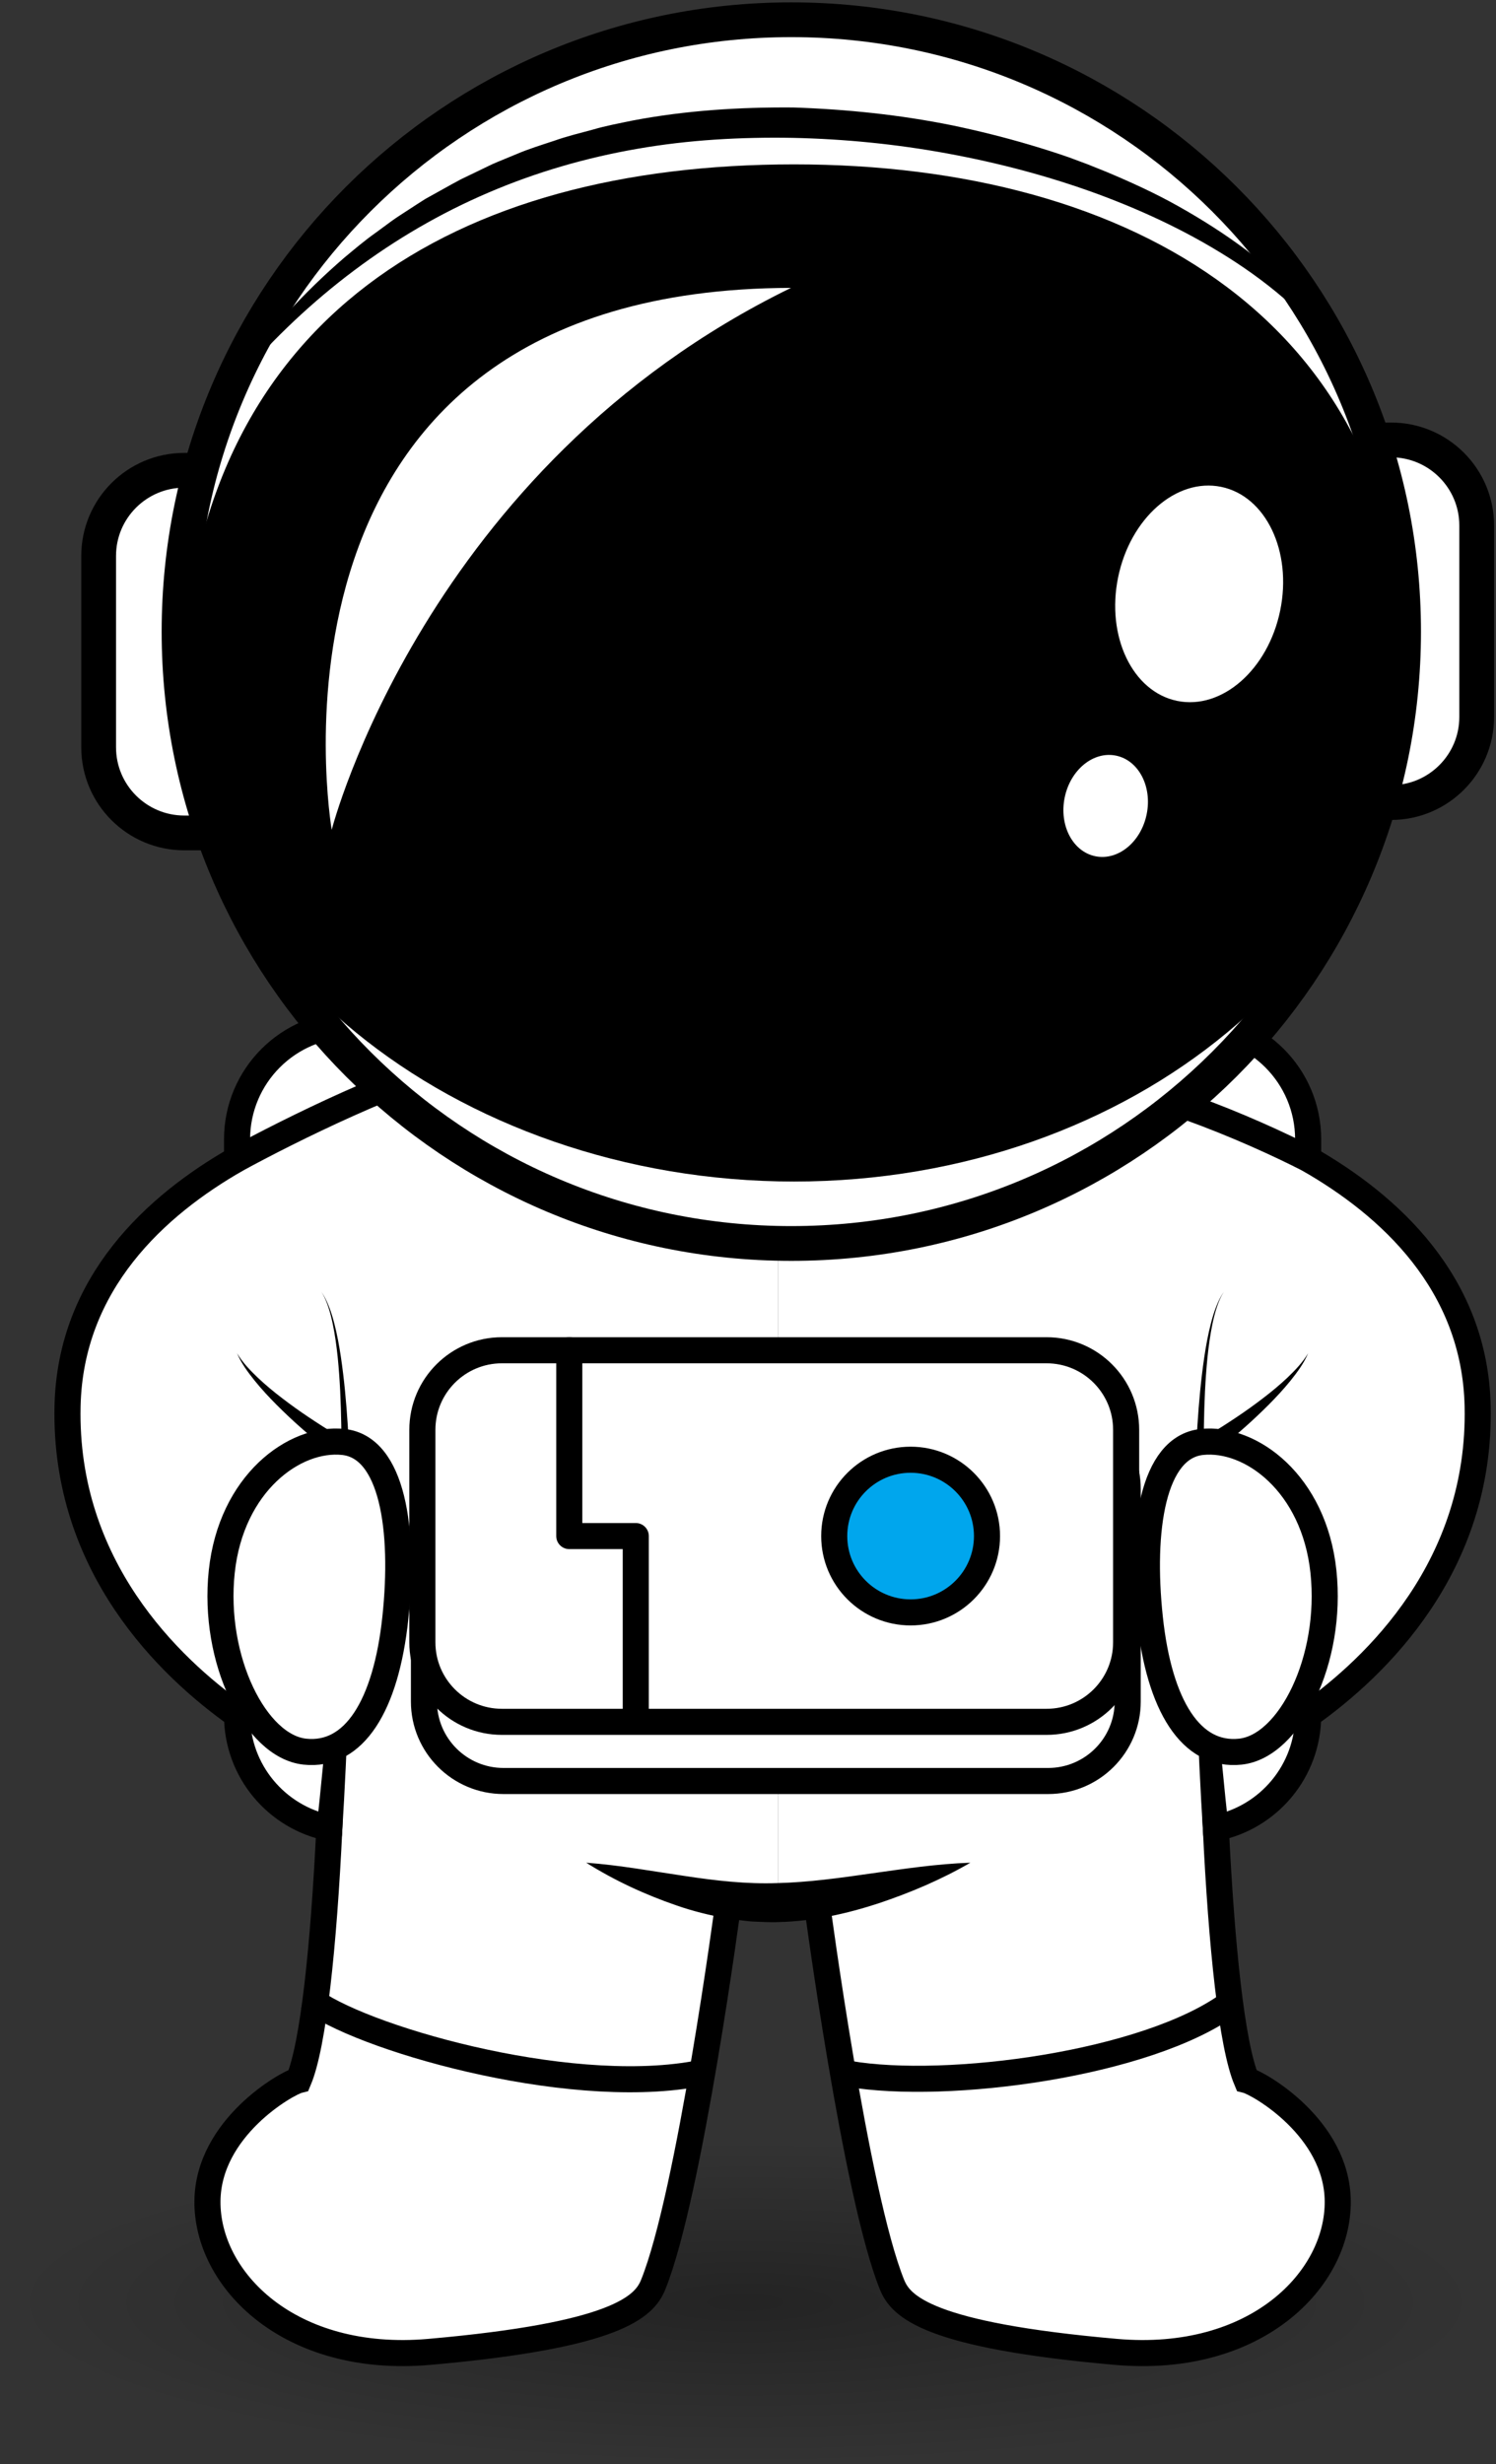 <svg width="303" height="499" viewBox="0 0 303 499" fill="none" xmlns="http://www.w3.org/2000/svg">
<rect x="0" y="0" width="303" height="499" fill="#333333" stroke="none"/>
<ellipse opacity="0.3" cx="151" cy="466.239" rx="151" ry="32.758" fill="url(#paint0_radial)"/>
<g clip-path="url(#clip0)">
<g clip-path="url(#clip1)">
<path d="M129.502 463.686C127.108 469.065 104.37 478.581 74.062 476.574C43.146 474.532 21.042 438.123 59.194 421.943C63.181 405.332 65.549 387.718 66.826 370.244C56.025 368.237 47.838 358.765 47.838 347.374L47.838 285.394L50.567 219.803C54.476 212.462 62.213 207.471 71.104 207.471L241.695 207.471C254.538 207.471 264.952 217.884 264.952 230.728L264.952 234.707C281.369 244.055 298.746 259.821 299.283 284.786C299.987 317.216 278.649 337.603 264.952 347.313L264.952 347.374C264.952 358.66 256.915 368.07 246.254 370.191C247.408 394.153 249.485 414.118 252.478 421.248C254.881 421.847 270.788 430.878 270.946 445.711C271.114 461.662 254.335 478.766 226.017 476.275C188.05 472.938 182.469 467.12 180.673 462.674C173.288 444.443 165.462 385.473 165.462 385.473C165.462 385.473 145.981 385.473 145.083 385.772C144.185 386.072 137.742 445.148 129.502 463.686Z" fill="white"/>
<path d="M264.952 234.707C281.369 244.055 298.746 259.821 299.283 284.786C299.987 317.216 278.649 337.603 264.952 347.313L264.952 347.374C264.952 358.66 256.915 368.07 246.254 370.191C247.408 394.153 249.485 414.118 252.478 421.248C254.881 421.847 270.788 430.878 270.946 445.711C271.114 461.662 254.335 478.766 226.017 476.275C188.05 472.938 182.469 467.12 180.673 462.674C173.288 444.443 165.462 385.473 165.462 385.473C165.462 385.473 145.981 385.473 145.083 385.772C144.185 386.072 137.742 445.148 129.502 463.686C127.108 469.065 104.37 478.581 74.062 476.574C43.146 474.532 21.042 438.123 59.194 421.943C63.181 405.332 65.549 387.718 66.826 370.244C56.025 368.237 47.838 358.765 47.838 347.374L47.838 285.394L50.567 219.803C54.476 212.462 62.213 207.471 71.104 207.471L241.695 207.471C254.538 207.471 264.952 217.884 264.952 230.728L264.952 234.707ZM264.952 234.707C253.836 228.999 228.441 217.899 215.784 219.165" stroke="black" stroke-width="5.282" stroke-miterlimit="10"/>
<path d="M246.957 293.39C248.727 291.981 250.399 290.555 252.063 289.085C253.727 287.615 255.337 286.092 256.904 284.525C258.471 282.958 259.977 281.33 261.376 279.604C262.758 277.879 264.096 276.074 264.95 274.041C263.832 275.934 262.292 277.509 260.734 279.006C259.158 280.493 257.477 281.884 255.751 283.196C254.026 284.516 252.256 285.784 250.452 286.99C248.656 288.196 246.808 289.384 244.977 290.476L246.957 293.39Z" fill="black"/>
<path d="M248.938 371.075C247.935 361.973 247.063 352.809 246.306 343.663C245.549 334.508 244.907 325.344 244.449 316.163C244 306.99 243.701 297.8 243.842 288.618C243.921 284.032 244.106 279.437 244.563 274.877C244.801 272.597 245.109 270.317 245.576 268.073C245.813 266.955 246.086 265.837 246.447 264.754C246.808 263.671 247.231 262.588 247.873 261.629C247.187 262.562 246.711 263.627 246.298 264.692C245.875 265.766 245.549 266.875 245.259 267.993C244.678 270.229 244.264 272.509 243.921 274.789C243.243 279.358 242.829 283.962 242.53 288.566C241.949 297.773 241.808 307.008 241.817 316.224C241.835 325.45 242.046 334.666 242.363 343.883C242.688 353.108 243.111 362.298 243.692 371.541C243.78 372.994 245.039 374.103 246.491 374.015C247.944 373.927 249.053 372.668 248.965 371.216C248.965 371.18 248.956 371.136 248.956 371.101L248.938 371.075Z" fill="black"/>
<path d="M268.048 318.27C269.949 336.096 261.199 353.658 251.226 354.723C241.252 355.788 234.782 345.462 232.889 327.636C230.988 309.811 233.435 293.076 243.409 292.011C253.374 290.955 266.155 300.453 268.048 318.27Z" fill="white" stroke="black" stroke-width="5.282" stroke-miterlimit="10" stroke-linecap="round" stroke-linejoin="round"/>
</g>
<g clip-path="url(#clip2)">
<path d="M183.462 463.687C185.856 469.065 208.594 478.581 238.902 476.574C269.818 474.532 291.922 438.123 253.77 421.943C249.782 405.332 247.414 387.718 246.138 370.244C256.939 368.237 265.126 358.765 265.126 347.374L265.126 285.394L262.397 219.804C258.488 212.462 250.751 207.471 241.86 207.471L71.269 207.471C58.426 207.471 48.012 217.884 48.012 230.728L48.012 234.707C31.595 244.055 14.218 259.821 13.681 284.786C12.977 317.216 34.315 337.603 48.012 347.313L48.012 347.374C48.012 358.66 56.049 368.07 66.709 370.191C65.556 394.153 63.479 414.118 60.486 421.248C58.083 421.847 42.176 430.878 42.017 445.711C41.85 461.662 58.628 478.766 86.947 476.275C124.914 472.938 130.495 467.12 132.291 462.674C139.676 444.443 147.502 385.473 147.502 385.473C147.502 385.473 166.983 385.473 167.881 385.772C168.778 386.072 175.222 445.148 183.462 463.687Z" fill="white"/>
<path d="M48.012 234.707C31.595 244.055 14.218 259.821 13.681 284.786C12.977 317.216 34.315 337.603 48.012 347.313L48.012 347.374C48.012 358.66 56.049 368.07 66.709 370.191C65.556 394.153 63.479 414.118 60.486 421.248C58.083 421.847 42.176 430.878 42.017 445.711C41.85 461.662 58.628 478.766 86.947 476.275C124.914 472.938 130.495 467.12 132.291 462.674C139.676 444.443 147.502 385.473 147.502 385.473C147.502 385.473 166.983 385.473 167.881 385.772C168.778 386.072 175.222 445.148 183.462 463.687C185.856 469.065 208.594 478.581 238.902 476.574C269.818 474.532 291.922 438.123 253.77 421.943C249.782 405.332 247.414 387.718 246.138 370.244C256.939 368.237 265.126 358.765 265.126 347.374L265.126 285.394L262.397 219.804C258.488 212.462 250.751 207.471 241.86 207.471L71.269 207.471C58.426 207.471 48.012 217.884 48.012 230.728L48.012 234.707ZM48.012 234.707C58.185 229.131 82.012 217.267 95.935 214.419" stroke="black" stroke-width="5.282" stroke-miterlimit="10"/>
<path d="M66.006 293.39C64.236 291.981 62.564 290.555 60.9 289.085C59.236 287.615 57.625 286.092 56.059 284.525C54.492 282.958 52.986 281.33 51.587 279.604C50.205 277.879 48.867 276.074 48.013 274.041C49.131 275.934 50.671 277.509 52.229 279.006C53.805 280.493 55.486 281.884 57.212 283.196C58.937 284.516 60.706 285.784 62.511 286.99C64.307 288.196 66.155 289.384 67.986 290.476L66.006 293.39Z" fill="black"/>
<path d="M64.025 371.075C65.028 361.973 65.9 352.809 66.656 343.663C67.414 334.508 68.056 325.344 68.514 316.163C68.963 306.99 69.262 297.8 69.121 288.618C69.042 284.032 68.857 279.437 68.4 274.877C68.162 272.597 67.854 270.317 67.387 268.073C67.15 266.955 66.877 265.837 66.516 264.754C66.155 263.671 65.732 262.588 65.09 261.629C65.776 262.562 66.252 263.627 66.665 264.692C67.088 265.766 67.414 266.875 67.704 267.993C68.285 270.229 68.699 272.509 69.042 274.789C69.72 279.358 70.134 283.962 70.433 288.566C71.014 297.773 71.155 307.008 71.146 316.224C71.128 325.45 70.917 334.666 70.6 343.883C70.275 353.108 69.852 362.298 69.271 371.541C69.183 372.994 67.924 374.103 66.472 374.015C65.019 373.927 63.91 372.668 63.998 371.216C63.998 371.18 64.007 371.136 64.007 371.101L64.025 371.075Z" fill="black"/>
<path d="M44.915 318.27C43.014 336.096 51.764 353.658 61.737 354.723C71.711 355.788 78.181 345.462 80.074 327.636C81.975 309.811 79.528 293.076 69.554 292.011C59.589 290.955 46.808 300.453 44.915 318.27Z" fill="white" stroke="black" stroke-width="5.282" stroke-miterlimit="10" stroke-linecap="round" stroke-linejoin="round"/>
</g>
</g>
<path d="M212.292 360.667L101.978 360.667C93.082 360.667 85.865 353.456 85.865 344.567L85.865 301.52C85.865 292.631 93.082 285.42 101.978 285.42L212.292 285.42C221.188 285.42 228.405 292.631 228.405 301.52L228.405 344.567C228.405 353.456 221.188 360.667 212.292 360.667Z" fill="white" stroke="black" stroke-width="5.282" stroke-miterlimit="10" stroke-linecap="round" stroke-linejoin="round"/>
<path d="M211.974 348.687L101.66 348.687C92.764 348.687 85.547 341.476 85.547 332.587L85.547 289.539C85.547 280.651 92.764 273.439 101.66 273.439L211.974 273.439C220.87 273.439 228.087 280.651 228.087 289.539L228.087 332.587C228.087 341.485 220.87 348.687 211.974 348.687Z" fill="white" stroke="black" stroke-width="5.282" stroke-miterlimit="10" stroke-linecap="round" stroke-linejoin="round"/>
<path d="M115.302 273.439L115.302 311.068L128.769 311.068L128.769 346.93" stroke="black" stroke-width="5.282" stroke-miterlimit="10" stroke-linecap="round" stroke-linejoin="round"/>
<path d="M184.435 326.525C192.98 326.525 199.907 319.604 199.907 311.066C199.907 302.529 192.98 295.607 184.435 295.607C175.891 295.607 168.964 302.529 168.964 311.066C168.964 319.604 175.891 326.525 184.435 326.525Z" fill="#00A6ED" stroke="black" stroke-width="5.282" stroke-miterlimit="10" stroke-linecap="round" stroke-linejoin="round"/>
<path d="M118.727 377.213C125.557 377.714 132.123 378.943 138.576 379.883C145.028 380.867 151.252 381.569 157.484 381.341C163.717 381.183 170.064 380.313 176.569 379.374C183.083 378.46 189.685 377.45 196.541 377.213C190.616 380.647 184.428 383.265 177.993 385.425C171.567 387.533 164.754 389.07 157.678 389.237C155.92 389.325 154.144 389.185 152.386 389.123C151.507 389.079 150.637 388.93 149.757 388.842C148.887 388.728 148.008 388.666 147.147 388.482C143.71 387.858 140.334 387.015 137.108 385.9C130.638 383.677 124.528 380.849 118.727 377.213Z" fill="black"/>
<path d="M171.941 419.972C191.773 423.363 232.201 418.04 249.018 405.787" stroke="black" stroke-width="5.282" stroke-miterlimit="10"/>
<path d="M62.64 404.674C72.142 412.368 114.162 424.753 140.736 420.018" stroke="black" stroke-width="5.282" stroke-miterlimit="10"/>
<path d="M48.075 168.676L37.333 168.676C27.751 168.676 19.98 160.912 19.98 151.338L19.98 112.577C19.98 103.003 27.751 95.238 37.333 95.238L48.075 95.238C57.657 95.238 65.428 103.003 65.428 112.577L65.428 151.338C65.428 160.912 57.657 168.676 48.075 168.676Z" fill="white" stroke="black" stroke-width="7.042" stroke-miterlimit="10"/>
<path d="M281.738 162.528L270.996 162.528C261.414 162.528 253.644 154.763 253.644 145.189L253.644 106.428C253.644 96.854 261.414 89.09 270.996 89.09L281.738 89.09C291.32 89.09 299.091 96.854 299.091 106.428L299.091 145.189C299.091 154.763 291.32 162.528 281.738 162.528Z" fill="white" stroke="black" stroke-width="7.042" stroke-miterlimit="10"/>
<path d="M160.272 251.815C228.761 251.815 284.282 196.34 284.282 127.908C284.282 59.475 228.761 4 160.272 4C91.784 4 36.263 59.475 36.263 127.908C36.263 196.34 91.784 251.815 160.272 251.815Z" fill="white" stroke="black" stroke-width="7.042" stroke-miterlimit="10" stroke-linecap="round" stroke-linejoin="round"/>
<path d="M284.865 136.279C284.865 65.26 229.331 33.287 160.828 33.287C92.325 33.287 40.325 64.032 36.79 136.279C34.003 193.079 92.325 239.27 160.828 239.27C229.331 239.27 284.865 193.161 284.865 136.279Z" fill="black"/>
<path d="M48.248 75.897C54.277 67.142 61.581 59.216 69.748 52.168C71.821 50.449 73.885 48.687 76.091 47.134L79.37 44.725C80.469 43.922 81.63 43.224 82.756 42.474C83.899 41.732 85.025 40.981 86.186 40.266L89.75 38.284C90.947 37.63 92.126 36.949 93.333 36.321L97.014 34.549C98.247 33.973 99.462 33.327 100.722 32.812L104.511 31.25C107.03 30.167 109.641 29.374 112.234 28.51C114.817 27.594 117.473 26.95 120.112 26.235C122.74 25.467 125.434 24.972 128.109 24.415C138.855 22.362 149.801 21.685 160.659 21.766C171.503 22.127 182.32 23.244 192.937 25.4C198.242 26.509 203.496 27.82 208.692 29.361C211.285 30.131 213.87 30.945 216.429 31.839L220.234 33.254L224.005 34.767C229.004 36.863 233.944 39.109 238.668 41.77C243.393 44.423 247.988 47.331 252.332 50.585C256.633 53.892 260.735 57.465 264.341 61.51C265.231 62.536 266.139 63.527 266.96 64.599L268.217 66.183L269.396 67.83C270.95 70.026 272.278 72.365 273.526 74.714L273.011 75.045C267.277 66.229 259.293 59.063 250.543 53.284C241.765 47.489 232.202 42.941 222.342 39.3C212.464 35.678 202.253 32.99 191.902 31.086C181.551 29.182 171.052 28.14 160.535 27.916C150.027 27.735 139.484 28.319 129.122 30.13C118.769 31.916 108.604 34.858 98.945 38.998C89.277 43.13 80.133 48.459 71.72 54.772C63.299 61.077 55.627 68.357 48.718 76.305L48.248 75.897Z" fill="black"/>
<path d="M259.292 123.629C261.748 111.658 256.392 100.449 247.327 98.591C238.262 96.734 228.922 104.932 226.465 116.902C224.008 128.872 229.365 140.082 238.43 141.939C247.494 143.797 256.835 135.599 259.292 123.629Z" fill="white"/>
<path d="M232.243 164.91C233.398 159.284 230.618 153.961 226.033 153.022C221.448 152.082 216.796 155.882 215.641 161.508C214.486 167.134 217.266 172.457 221.851 173.396C226.436 174.336 231.089 170.536 232.243 164.91Z" fill="white"/>
<path d="M67.185 168.035C67.185 168.035 48.259 58.594 160.216 58.295C86.041 94.483 67.185 168.035 67.185 168.035Z" fill="white"/>
<defs>
<radialGradient id="paint0_radial" cx="0" cy="0" r="1" gradientUnits="userSpaceOnUse" gradientTransform="translate(151 466.239) rotate(90) scale(32.758 151)">
<stop/>
<stop offset="1" stop-opacity="0"/>
</radialGradient>
<clipPath id="clip0">
<rect width="291.499" height="276.262" fill="white" transform="translate(10.501 203.34)"/>
</clipPath>
<clipPath id="clip1">
<rect width="144.765" height="276.082" fill="white" transform="translate(157.639 204.133)"/>
</clipPath>
<clipPath id="clip2">
<rect width="147.139" height="276.082" fill="white" transform="matrix(-1 -8.73509e-08 -8.74947e-08 1 157.639 203.34)"/>
</clipPath>
</defs>
</svg>
